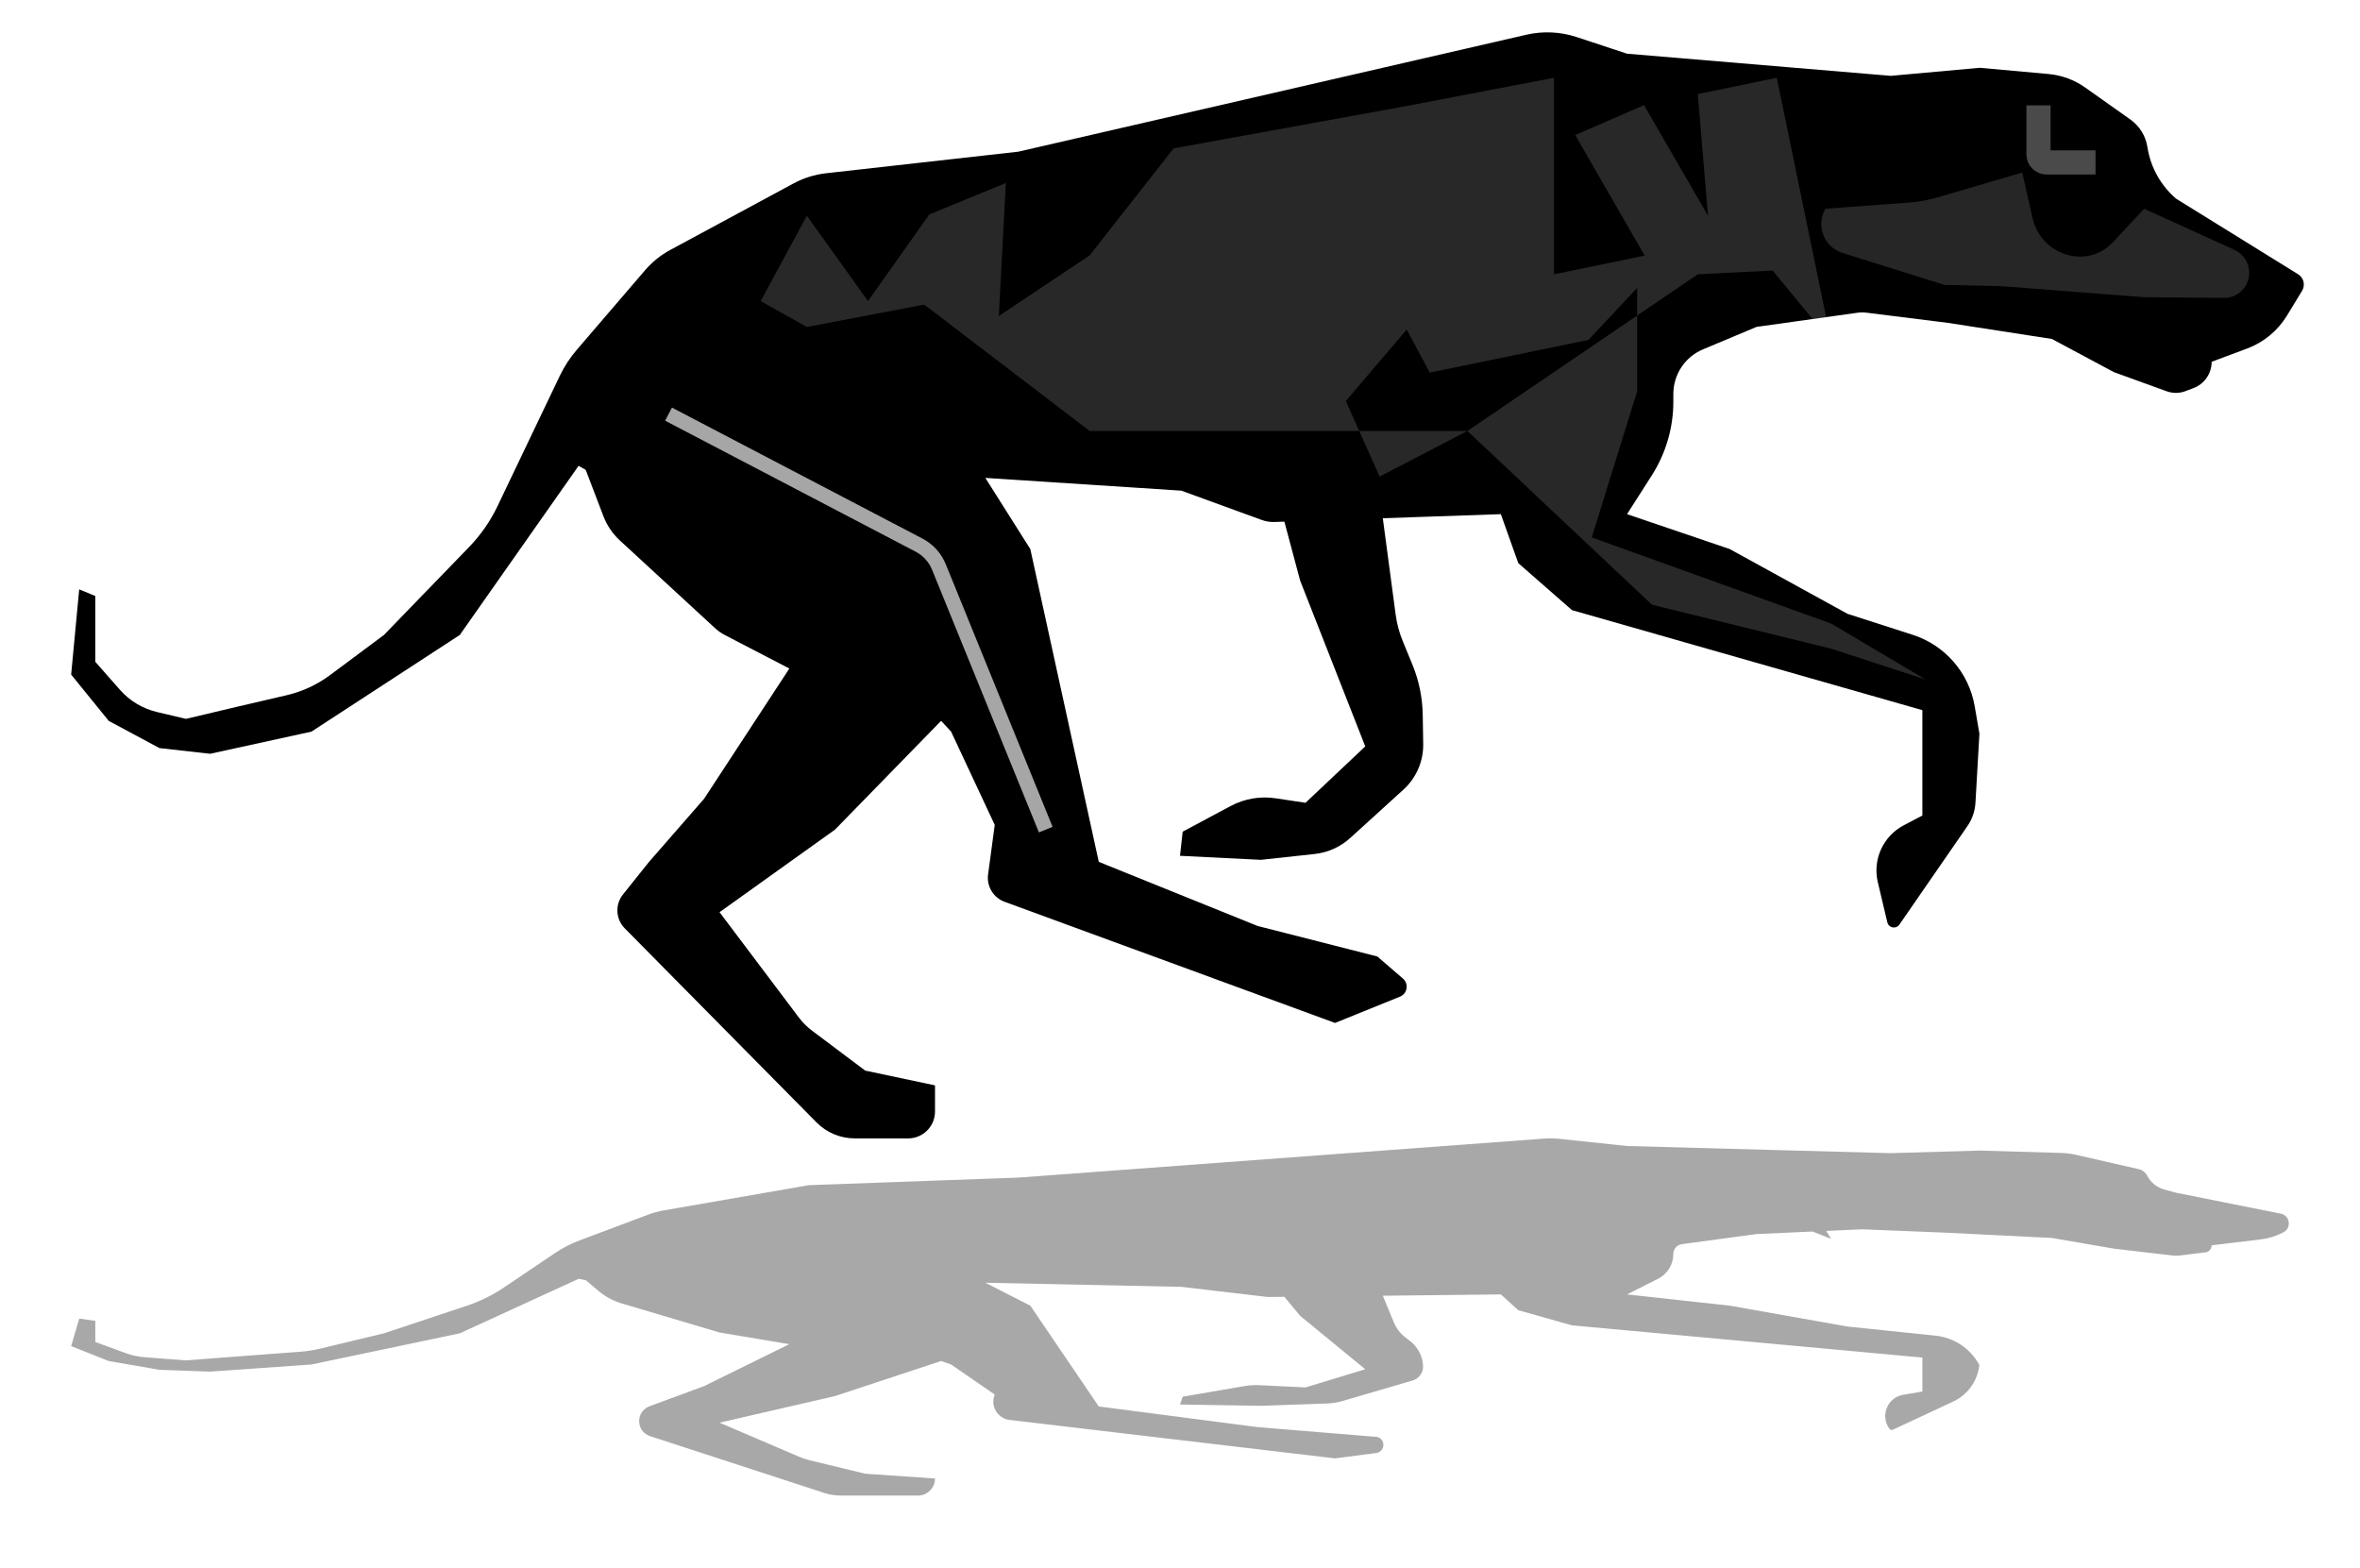 <svg width="1758" height="1168" viewBox="0 0 1758 1168" fill="none" xmlns="http://www.w3.org/2000/svg">
<path d="M1060.17 554.153L1059.82 532.471C1059.61 519.602 1056.99 506.886 1052.09 494.982L1044.89 477.456C1042.31 471.175 1040.55 464.589 1039.65 457.858L1026 355.496L943.5 338.996L968.5 432.496L1017 555.996L972.5 597.996L950.178 594.648C938.699 592.926 926.971 594.949 916.732 600.416L881 619.496L879 637.496L939.25 640.496L979.284 636.149C989.172 635.075 998.465 630.891 1005.83 624.2L1045.45 588.182C1055.02 579.482 1060.38 567.085 1060.17 554.153Z" fill="black"/>
<path d="M449.476 384.466L423.5 316.496L464.5 293.996L721 516.496L622 617.996L536 679.496L595.081 757.96C597.847 761.632 601.115 764.898 604.791 767.659L644.5 797.496L696.5 808.496V827.996C696.5 839.042 687.546 847.996 676.5 847.996H636.709C626.017 847.996 615.771 843.716 608.256 836.111L465.381 691.52C458.607 684.664 458.039 673.822 464.06 666.296L483.5 641.996L524.5 594.996L588 497.996L539.792 472.965C537.275 471.658 534.943 470.023 532.857 468.101L461.791 402.634C456.338 397.61 452.123 391.392 449.476 384.466Z" fill="black"/>
<path d="M480.526 201.29C485.797 195.146 492.153 190.025 499.278 186.182L591.067 136.664C598.619 132.59 606.882 130.004 615.409 129.048L758.5 112.996L1136.93 25.887C1149.4 23.015 1162.43 23.62 1174.59 27.636L1212 39.996L1408.5 56.496L1474.75 50.496L1525.99 55.137C1535.82 56.027 1545.24 59.5 1553.3 65.203L1586.92 89.009C1593.69 93.8 1598.26 101.101 1599.6 109.282L1599.76 110.252C1602.18 124.942 1609.7 138.308 1621 147.996V147.996L1711.9 204.292C1716.11 206.896 1717.42 212.403 1714.85 216.626L1703.62 235.066C1696.74 246.358 1686.27 255.012 1673.88 259.639L1647.5 269.496V269.496C1647.5 278.221 1642.1 286.035 1633.93 289.115L1627.92 291.385C1623.45 293.07 1618.53 293.103 1614.05 291.478L1574.75 277.246L1528.5 252.496L1451 240.496L1389.89 232.858C1387.97 232.618 1386.03 232.632 1384.11 232.901L1308.5 243.496L1268.58 260.238C1255.2 265.846 1246.5 278.933 1246.5 293.437V299.194C1246.5 318.655 1240.93 337.71 1230.46 354.11L1212 382.996L1288.5 408.996L1376.25 457.246L1424.81 472.879C1448.9 480.635 1466.69 501.129 1470.98 526.072L1474.5 546.496L1471.55 597.972C1471.19 604.201 1469.12 610.212 1465.58 615.346L1414.88 688.752C1412.42 692.315 1406.91 691.279 1405.91 687.066L1398.82 657.204C1394.81 640.312 1402.75 622.851 1418.12 614.781L1432 607.496V528.996L1171 454.496L1131 419.496L1118 382.996L949.356 388.828C946.149 388.939 942.95 388.431 939.934 387.333L880 365.496L734 355.996L767.5 408.996L818.5 641.996L936.75 689.746L1026 712.496L1045.08 728.94C1049.61 732.848 1048.4 740.168 1042.85 742.415L994.5 761.996L748.326 671.748C739.958 668.68 734.847 660.208 736.036 651.374L741 614.496L708.5 544.996L627.5 457.496L431 346.996L342.5 472.996L232 544.996L156.5 561.496L118.75 557.246L81 536.996L53 502.496L59 438.996L71 443.996V492.996L89.352 513.837C96.605 522.073 106.235 527.854 116.914 530.384L138.5 535.496L176.5 526.496L213.586 517.86C225.237 515.146 236.203 510.06 245.799 502.918L286 472.996L349.446 407.477C358.091 398.549 365.233 388.278 370.592 377.065L416.975 280.011C420.31 273.032 424.552 266.522 429.589 260.652L480.526 201.29Z" fill="black"/>
<g filter="url(#filter0_f_454_3842)">
<path d="M874.217 110.548L1047.87 78.944L1157.58 57.943L1157.58 204.334L1225.13 190.414L1173.42 100.59L1224.66 78.324L1272.31 160.691L1264.7 70.072L1323.56 57.942L1364.06 254.458L1320.45 201.498L1264.7 204.334L1093.12 321.026L1230.61 450.497L1364.06 483.201L1434.5 506.202L1364.06 464.497L1185.71 400.332L1219.53 291.541L1219.53 214.493L1183.24 253.188L1065.04 277.547L1047.87 245.479L1002.52 298.725L1027.69 354.995L1093.12 321.026L883.535 321.026L811.684 321.026L688.473 226.899L601.037 243.566L566.655 224.284L601.037 160.692L646.583 224.285L692.238 159.758L749.264 136.299L744.042 235.417L811.684 190.26L874.217 110.548Z" fill="white" fill-opacity="0.16"/>
</g>
<g filter="url(#filter1_f_454_3842)">
<path d="M1372.52 188.417L1448.44 212.213L1491.69 213.232L1597.22 221.383L1656.63 221.898C1667.03 221.989 1675.5 213.587 1675.5 203.192C1675.5 195.861 1671.22 189.206 1664.55 186.167L1597.22 155.496L1573.59 180.794C1567.42 187.404 1558.78 191.156 1549.74 191.156C1532.73 191.156 1517.98 179.393 1514.21 162.811L1506.39 128.496L1443.4 147.028C1436.54 149.045 1429.49 150.329 1422.36 150.857L1359.77 155.496C1352.46 168.016 1358.68 184.081 1372.52 188.417Z" fill="white" fill-opacity="0.15"/>
</g>
<g filter="url(#filter2_f_454_3842)">
<path d="M1518.5 78.496V114.996C1518.5 118.31 1521.19 120.996 1524.5 120.996H1561" stroke="white" stroke-opacity="0.29" stroke-width="18"/>
</g>
<g filter="url(#filter3_f_454_3842)">
<path d="M498 308.496L684.605 406.061C691.317 409.57 696.566 415.346 699.42 422.362L779 617.996" stroke="white" stroke-opacity="0.65" stroke-width="11"/>
</g>
<g filter="url(#filter4_f_454_3842)">
<path fill-rule="evenodd" clip-rule="evenodd" d="M494.602 901.604C490.543 902.31 486.559 903.394 482.702 904.842L431.683 924.003C425.25 926.419 419.122 929.58 413.424 933.422L375.548 958.962C366.89 964.8 357.476 969.432 347.567 972.73L286 993.219L238.054 1004.72C233.525 1005.8 228.917 1006.53 224.273 1006.87L176.5 1010.46L138.5 1013.36L107.803 1011.02C102.957 1010.65 98.186 1009.61 93.622 1007.94L71 999.664V983.873L59 982.262L53 1002.73L81 1013.84L118.75 1020.37L156.5 1021.74L232 1016.42L342.5 993.219L431 952.614L436.293 953.574L445.832 961.617C450.89 965.882 456.773 969.055 463.115 970.937L536 992.574L588 1001.28L524.5 1032.53L483.5 1047.68C473.305 1051.79 473.799 1066.38 484.249 1069.79L613.956 1112.09C617.96 1113.4 622.146 1114.06 626.358 1114.06H683.771C690.801 1114.06 696.5 1108.37 696.5 1101.34L644.5 1097.79L603.232 1087.8C600.582 1087.16 597.99 1086.29 595.484 1085.22L536 1059.76L622 1039.95L701.051 1013.83L708.5 1016.42L741 1038.82C737.492 1047.22 742.996 1056.64 752.035 1057.71L994.5 1086.35L1025.15 1082.35C1031.76 1081.49 1032.42 1072.18 1026 1070.4L936.75 1063.07L818.5 1047.68L767.5 972.594L734 955.515L880 958.576L944.5 966.149L956.756 966.013L968.5 980.167L1017 1019.97L972.5 1033.5L938.422 1031.85C934.486 1031.66 930.541 1031.9 926.657 1032.57L881 1040.43L879 1046.23L939.25 1047.2L988.598 1045.47C992.517 1045.33 996.404 1044.7 1000.17 1043.6L1052.3 1028.33C1057.11 1026.92 1060.32 1022.4 1060.07 1017.39C1059.71 1010.22 1056.26 1003.57 1050.61 999.137L1046.67 996.05C1042.95 993.137 1040.05 989.314 1038.25 984.951L1030.07 965.196L1118 964.216L1131 975.978L1171 987.257L1432 1011.26V1036.56L1417.72 1038.98C1405.93 1040.97 1400.38 1054.7 1407.47 1064.33C1408.07 1065.14 1409.16 1065.42 1410.07 1064.99L1455 1044.03C1465.03 1039.35 1472.15 1030.08 1474.1 1019.18L1474.5 1016.9C1467.93 1004.61 1455.69 996.385 1441.83 994.947L1376.25 988.143L1288.5 972.594L1212 964.216L1235.09 952.567C1242.09 949.039 1246.5 941.873 1246.5 934.04C1246.5 930.374 1249.21 927.273 1252.84 926.783L1308.5 919.261L1350.22 917.377L1364.06 922.793L1360.3 916.922L1387 915.716L1451 918.294L1528.5 922.161L1574.75 930.137L1618.63 935.259C1620.21 935.442 1621.79 935.438 1623.37 935.247L1642.86 932.876C1645.51 932.554 1647.5 930.307 1647.5 927.64L1684.01 923.243C1689.95 922.528 1695.71 920.727 1701 917.929C1707.19 914.654 1705.85 905.418 1698.98 904.047L1621 888.486L1611.95 885.986C1606.57 884.499 1602.05 880.819 1599.52 875.844C1598.24 873.338 1595.91 871.528 1593.17 870.902L1546.34 860.218C1542.79 859.408 1539.17 858.946 1535.52 858.839L1474.75 857.066L1408.5 858.999L1212 853.682L1162.29 848.389C1158.1 847.944 1153.89 847.877 1149.7 848.188L758.5 877.207L602.5 882.846L494.602 901.604Z" fill="black" fill-opacity="0.34"/>
</g>
<defs>
<filter id="filter0_f_454_3842" x="509.355" y="0.641" width="982.445" height="562.86" filterUnits="userSpaceOnUse" color-interpolation-filters="sRGB">
<feFlood flood-opacity="0" result="BackgroundImageFix"/>
<feBlend mode="normal" in="SourceGraphic" in2="BackgroundImageFix" result="shape"/>
<feGaussianBlur stdDeviation="28.65" result="effect1_foregroundBlur_454_3842"/>
</filter>
<filter id="filter1_f_454_3842" x="1303.18" y="74.996" width="425.816" height="200.402" filterUnits="userSpaceOnUse" color-interpolation-filters="sRGB">
<feFlood flood-opacity="0" result="BackgroundImageFix"/>
<feBlend mode="normal" in="SourceGraphic" in2="BackgroundImageFix" result="shape"/>
<feGaussianBlur stdDeviation="26.75" result="effect1_foregroundBlur_454_3842"/>
</filter>
<filter id="filter2_f_454_3842" x="1476.1" y="45.096" width="118.3" height="118.3" filterUnits="userSpaceOnUse" color-interpolation-filters="sRGB">
<feFlood flood-opacity="0" result="BackgroundImageFix"/>
<feBlend mode="normal" in="SourceGraphic" in2="BackgroundImageFix" result="shape"/>
<feGaussianBlur stdDeviation="16.7" result="effect1_foregroundBlur_454_3842"/>
</filter>
<filter id="filter3_f_454_3842" x="442.452" y="250.623" width="394.643" height="422.445" filterUnits="userSpaceOnUse" color-interpolation-filters="sRGB">
<feFlood flood-opacity="0" result="BackgroundImageFix"/>
<feBlend mode="normal" in="SourceGraphic" in2="BackgroundImageFix" result="shape"/>
<feGaussianBlur stdDeviation="26.5" result="effect1_foregroundBlur_454_3842"/>
</filter>
<filter id="filter4_f_454_3842" x="0" y="794.996" width="1757.97" height="372.068" filterUnits="userSpaceOnUse" color-interpolation-filters="sRGB">
<feFlood flood-opacity="0" result="BackgroundImageFix"/>
<feBlend mode="normal" in="SourceGraphic" in2="BackgroundImageFix" result="shape"/>
<feGaussianBlur stdDeviation="26.5" result="effect1_foregroundBlur_454_3842"/>
</filter>
</defs>
</svg>
